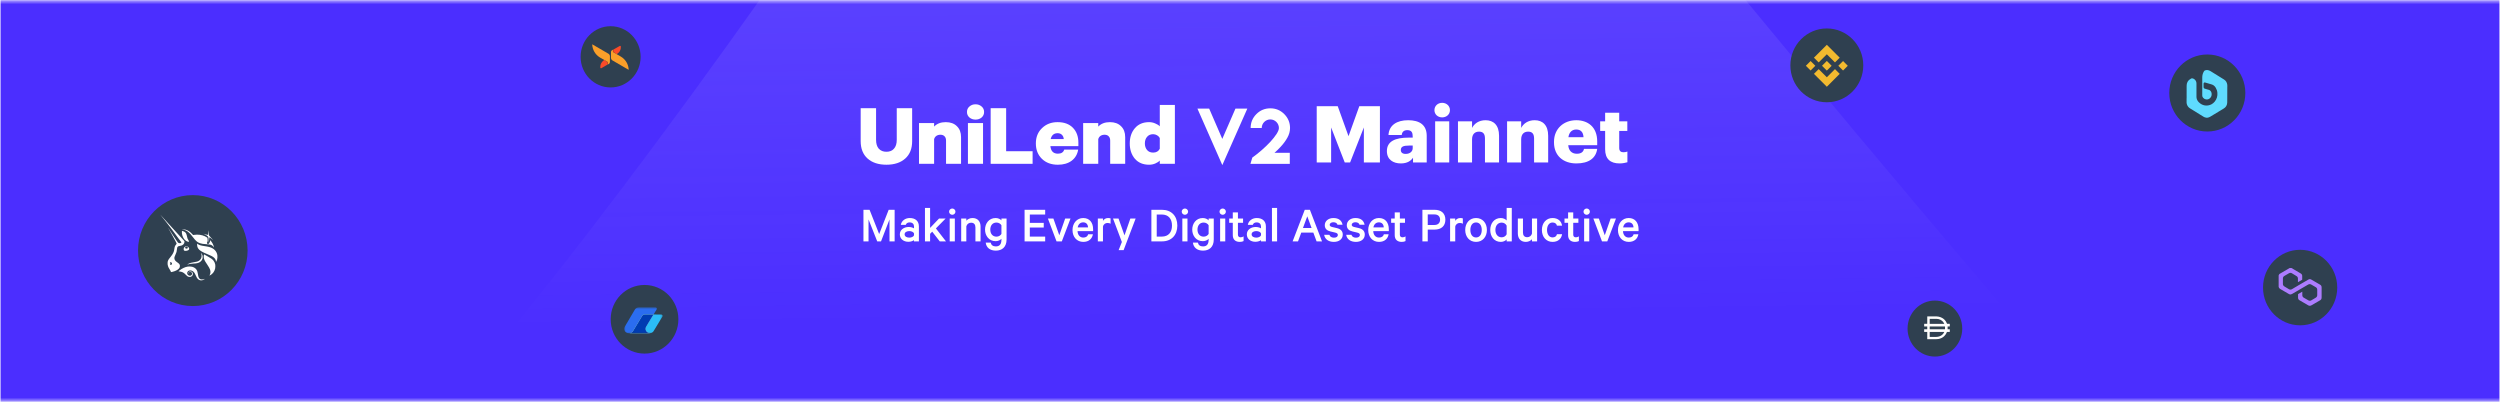 <svg width="877" height="141" viewBox="0 0 877 141" fill="none" xmlns="http://www.w3.org/2000/svg">
<g clip-path="url(#clip0_4234_5465)">
<mask id="mask0_4234_5465" style="mask-type:luminance" maskUnits="userSpaceOnUse" x="0" y="0" width="877" height="141">
<path d="M877 0.386H0V140.615H877V0.386Z" fill="white"/>
</mask>
<g mask="url(#mask0_4234_5465)">
<mask id="mask1_4234_5465" style="mask-type:luminance" maskUnits="userSpaceOnUse" x="0" y="-31" width="877" height="203">
<path d="M877 -30.49H0V171.49H877V-30.49Z" fill="white"/>
</mask>
<g mask="url(#mask1_4234_5465)">
<path d="M877 -30.49H0V171.49H877V-30.49Z" fill="white"/>
<path d="M1263.2 -166.02H0V328.073H1263.2V-166.02Z" fill="#4B2EFF"/>
<g filter="url(#filter0_f_4234_5465)">
<path d="M438.555 -262.973H443.874C443.874 -262.973 466.504 -201.07 487.613 -163.069C522.504 -100.258 744.724 156.923 744.724 156.923L680.89 151.449C680.89 151.449 31.018 289.989 157.8 141.664C284.583 -6.66 438.555 -262.973 438.555 -262.973Z" fill="url(#paint0_linear_4234_5465)"/>
</g>
<path d="M67.637 107.364C78.251 107.364 86.856 98.651 86.856 87.904C86.856 77.157 78.251 68.444 67.637 68.444C57.023 68.444 48.418 77.157 48.418 87.904C48.418 98.651 57.023 107.364 67.637 107.364Z" fill="#2F4050"/>
<mask id="mask2_4234_5465" style="mask-type:alpha" maskUnits="userSpaceOnUse" x="55" y="75" width="25" height="27">
<path d="M79.778 75.004H55.405V101.242H79.778V75.004Z" fill="#C4C4C4"/>
</mask>
<g mask="url(#mask2_4234_5465)">
<path fill-rule="evenodd" clip-rule="evenodd" d="M56.602 75.779C59.24 78.975 62.136 82.992 62.605 83.641C62.63 83.676 62.649 83.701 62.659 83.715C62.909 84.06 63.115 84.316 63.271 84.511C63.62 84.943 63.722 85.071 63.515 85.189C63.348 85.283 63.175 85.315 63.003 85.315C62.808 85.315 62.589 85.222 62.429 85.07C62.316 84.963 61.543 83.842 60.49 82.212C59.686 80.965 59.011 79.93 58.993 79.913C58.95 79.873 58.951 79.874 60.409 82.477C61.324 84.112 61.95 85.32 61.95 85.396C61.95 85.554 61.907 85.636 61.712 85.853C61.389 86.213 61.244 86.618 61.139 87.457C61.022 88.397 60.693 89.061 59.78 90.198C59.246 90.863 59.158 90.985 59.024 91.253C58.853 91.59 58.807 91.78 58.788 92.206C58.768 92.657 58.807 92.948 58.945 93.379C59.066 93.756 59.192 94.005 59.514 94.504C59.792 94.934 59.953 95.254 59.953 95.378C59.953 95.478 59.971 95.478 60.402 95.381C61.434 95.148 62.272 94.739 62.742 94.238C63.034 93.928 63.102 93.757 63.104 93.332C63.106 93.053 63.096 92.996 63.021 92.836C62.898 92.575 62.675 92.359 62.183 92.023C61.539 91.584 61.264 91.229 61.188 90.743C61.125 90.343 61.198 90.062 61.554 89.316C61.923 88.544 62.015 88.215 62.076 87.437C62.117 86.934 62.172 86.735 62.317 86.576C62.468 86.41 62.603 86.354 62.976 86.303C63.585 86.22 63.973 86.063 64.291 85.77C64.568 85.516 64.683 85.27 64.702 84.902L64.715 84.622L64.561 84.442C64.001 83.791 56.227 75.267 56.193 75.267C56.185 75.267 56.37 75.497 56.602 75.779ZM60.266 92.716C60.393 92.492 60.326 92.205 60.114 92.064C59.914 91.931 59.603 91.994 59.603 92.167C59.603 92.22 59.633 92.259 59.699 92.292C59.809 92.349 59.818 92.413 59.73 92.544C59.642 92.677 59.65 92.794 59.751 92.873C59.914 93.001 60.145 92.93 60.266 92.716ZM64.073 80.522C63.824 80.483 63.813 80.479 63.931 80.46C64.156 80.426 64.687 80.473 65.053 80.559C65.908 80.763 66.686 81.282 67.516 82.206L67.737 82.451L68.053 82.4C69.382 82.187 70.735 82.357 71.866 82.878C72.177 83.022 72.668 83.307 72.73 83.381C72.749 83.404 72.785 83.555 72.809 83.715C72.893 84.272 72.851 84.698 72.68 85.016C72.588 85.189 72.583 85.245 72.645 85.393C72.695 85.511 72.833 85.598 72.971 85.598C73.252 85.598 73.555 85.144 73.695 84.513L73.751 84.262L73.861 84.387C74.466 85.071 74.942 86.005 75.023 86.669L75.044 86.842L74.942 86.685C74.768 86.414 74.591 86.23 74.367 86.081C73.961 85.813 73.531 85.721 72.394 85.662C71.367 85.607 70.786 85.52 70.21 85.333C69.229 85.013 68.735 84.588 67.57 83.062C67.053 82.385 66.733 82.01 66.415 81.708C65.692 81.022 64.982 80.662 64.073 80.522ZM72.961 82.034C72.987 81.58 73.048 81.281 73.173 81.007C73.221 80.899 73.267 80.811 73.275 80.811C73.281 80.811 73.261 80.891 73.227 80.988C73.137 81.254 73.122 81.616 73.184 82.039C73.263 82.575 73.308 82.653 73.875 83.231C74.142 83.503 74.451 83.846 74.564 83.992L74.768 84.259L74.564 84.069C74.314 83.835 73.74 83.379 73.613 83.314C73.528 83.27 73.515 83.271 73.463 83.324C73.415 83.371 73.405 83.443 73.398 83.784C73.388 84.316 73.315 84.657 73.14 84.998C73.045 85.183 73.03 85.143 73.116 84.935C73.18 84.78 73.187 84.711 73.186 84.197C73.185 83.163 73.062 82.915 72.341 82.489C72.158 82.381 71.858 82.226 71.672 82.143C71.487 82.061 71.34 81.989 71.345 81.984C71.366 81.963 72.069 82.169 72.352 82.277C72.773 82.438 72.842 82.46 72.894 82.44C72.928 82.427 72.945 82.327 72.961 82.034ZM63.806 81.241C63.738 82.039 64.051 83.107 64.558 83.803C64.95 84.343 65.56 84.762 66.009 84.803C66.303 84.829 66.391 84.738 66.259 84.543C66.073 84.273 65.846 83.859 65.786 83.681C65.749 83.571 65.668 83.245 65.606 82.957C65.394 81.973 65.187 81.59 64.707 81.299C64.532 81.193 64.159 81.054 63.942 81.014L63.827 80.994L63.806 81.241ZM72.347 88.986C69.978 88.034 69.145 87.207 69.145 85.814C69.145 85.609 69.152 85.441 69.161 85.441C69.169 85.441 69.261 85.508 69.364 85.592C69.844 85.976 70.382 86.14 71.871 86.357C72.746 86.485 73.239 86.588 73.694 86.738C75.139 87.217 76.033 88.188 76.246 89.51C76.308 89.894 76.271 90.615 76.171 90.995C76.092 91.295 75.85 91.836 75.785 91.856C75.768 91.862 75.75 91.794 75.746 91.701C75.721 91.205 75.47 90.721 75.048 90.359C74.568 89.947 73.923 89.62 72.347 88.986ZM70.57 88.881C70.603 88.98 70.654 89.205 70.684 89.381C70.874 90.508 70.281 91.419 69.129 91.771C69.007 91.808 68.527 91.903 68.061 91.979C67.119 92.136 66.698 92.247 66.276 92.45C65.976 92.594 65.614 92.81 65.635 92.832C65.643 92.838 65.711 92.822 65.788 92.795C66.32 92.608 66.913 92.512 67.814 92.465C68.171 92.447 68.578 92.417 68.717 92.4C69.52 92.298 70.076 92.055 70.508 91.616C70.748 91.372 70.892 91.143 71.008 90.823C71.081 90.618 71.091 90.543 71.092 90.182C71.092 89.813 71.084 89.747 71.004 89.52C70.9 89.223 70.777 89.001 70.621 88.827L70.51 88.701L70.57 88.881ZM71.769 91.306C71.455 90.63 71.383 89.978 71.555 89.371C71.573 89.306 71.603 89.252 71.621 89.252C71.639 89.252 71.713 89.292 71.786 89.341C71.931 89.439 72.222 89.603 72.996 90.025C73.963 90.55 74.514 90.958 74.889 91.424C75.216 91.831 75.42 92.295 75.518 92.861C75.573 93.182 75.541 93.954 75.459 94.277C75.198 95.295 74.595 96.095 73.733 96.561C73.607 96.63 73.494 96.686 73.481 96.686C73.469 96.686 73.515 96.569 73.584 96.426C73.873 95.822 73.906 95.233 73.687 94.579C73.553 94.178 73.28 93.688 72.727 92.861C72.085 91.9 71.927 91.644 71.769 91.306ZM65.844 93.52C64.848 93.682 63.755 94.207 62.877 94.948L62.615 95.169L62.845 95.204C64.044 95.391 64.367 95.557 65.2 96.413C65.678 96.906 65.84 97.015 66.237 97.116C66.82 97.265 67.396 96.992 67.593 96.472C67.681 96.24 67.669 95.856 67.568 95.663C67.328 95.203 66.627 95.054 66.288 95.391C66.006 95.672 66.088 96.094 66.439 96.166C66.52 96.184 66.517 96.18 66.418 96.135C66.265 96.066 66.199 95.97 66.198 95.817C66.195 95.458 66.607 95.257 66.989 95.429C67.269 95.555 67.38 95.72 67.38 96.009C67.38 96.454 67.001 96.79 66.559 96.734C66.324 96.706 66.035 96.555 65.88 96.38C65.49 95.94 65.643 95.246 66.186 94.98C66.6 94.778 67.151 94.828 67.577 95.107C68.067 95.427 68.276 95.72 68.698 96.682C68.835 96.995 69.012 97.347 69.091 97.465C69.491 98.062 69.97 98.356 70.547 98.356C70.866 98.356 71.106 98.297 71.407 98.147C71.631 98.036 71.948 97.823 71.925 97.801C71.919 97.794 71.826 97.823 71.719 97.865C71.088 98.11 70.448 98.094 70.076 97.822C69.842 97.65 69.652 97.31 69.555 96.883C69.539 96.809 69.484 96.483 69.432 96.158C69.302 95.335 69.179 94.965 68.889 94.541C68.593 94.107 68.023 93.742 67.385 93.579C66.988 93.478 66.274 93.45 65.844 93.52ZM64.45 87.157C64.535 86.84 64.814 86.537 65.099 86.45C65.281 86.395 65.657 86.43 65.833 86.519C66.176 86.693 66.423 87.089 66.37 87.375C66.304 87.723 65.738 88.001 65.088 88.006C64.755 88.008 64.632 87.963 64.506 87.794C64.427 87.69 64.397 87.35 64.45 87.157ZM65.746 86.644C65.916 86.748 65.96 86.902 65.86 87.044C65.791 87.142 65.577 87.236 65.42 87.236C65.185 87.236 64.929 87.068 64.929 86.916C64.929 86.61 65.42 86.446 65.746 86.644ZM116.761 87.522C116.23 85.775 117.106 84.328 118.974 83.863C119.51 83.729 121.936 83.79 122.352 83.946C122.505 84.004 122.571 84.225 122.572 84.68C122.574 85.038 122.613 85.472 122.66 85.645C122.732 85.908 122.69 85.959 122.409 85.955C122.155 85.951 122.002 85.804 121.788 85.36C121.446 84.65 121.031 84.424 120.066 84.422C118.834 84.418 117.933 85.238 118.079 86.229C118.175 86.874 118.827 87.508 120.289 88.38C121.681 89.209 122.493 89.892 122.817 90.503C123.682 92.137 122.943 93.886 121.015 94.767C120.025 95.219 118.367 95.266 117.201 94.874L116.454 94.624V93.444C116.454 92.376 116.479 92.265 116.725 92.265C116.932 92.265 117.021 92.4 117.093 92.821C117.273 93.87 118.079 94.506 119.228 94.506C120.353 94.506 121.138 93.899 121.44 92.798C121.568 92.328 121.546 92.156 121.292 91.638C120.987 91.017 120.461 90.605 118.678 89.588C117.688 89.024 116.989 88.269 116.761 87.522ZM81.799 84.559C81.556 84.559 81.461 84.481 81.461 84.279C81.461 84.012 81.556 83.999 83.463 83.999C85.233 83.999 85.46 84.025 85.419 84.226C85.394 84.351 85.149 84.524 84.875 84.612L84.377 84.77L84.335 88.342C84.306 90.726 84.346 92.101 84.455 92.475C84.778 93.587 85.763 94.227 87.153 94.227C88.12 94.227 88.685 94.002 89.395 93.339C90.159 92.625 90.281 91.947 90.279 88.422C90.276 84.945 90.214 84.658 89.459 84.586C89.115 84.553 89.001 84.474 89.001 84.27C89.001 84.017 89.113 83.999 90.707 83.999C92.319 83.999 92.414 84.015 92.414 84.279C92.414 84.452 92.318 84.56 92.165 84.561C91.507 84.567 91.494 84.63 91.406 88.442C91.314 92.401 91.227 92.87 90.416 93.84C90.181 94.119 89.623 94.526 89.175 94.743C88.445 95.096 88.213 95.137 86.938 95.134C85.763 95.132 85.391 95.076 84.804 94.811C83.946 94.425 83.389 93.926 82.977 93.175C82.69 92.652 82.666 92.368 82.599 88.819C82.523 84.756 82.486 84.559 81.799 84.559ZM95.11 84.559C94.785 84.559 94.69 84.496 94.69 84.279C94.69 84.016 94.781 84 96.148 84.01L97.606 84.022L98.303 84.816C98.687 85.253 99.937 86.619 101.082 87.851C102.226 89.085 103.54 90.519 104.001 91.038C104.463 91.559 104.897 91.985 104.966 91.985C105.038 91.985 105.073 90.515 105.048 88.61L105.003 85.236L104.604 84.897C104.384 84.711 104.048 84.559 103.857 84.559C103.602 84.559 103.509 84.483 103.509 84.275C103.509 84.001 103.582 83.992 105.465 84.03C107.067 84.062 107.421 84.106 107.421 84.273C107.421 84.393 107.223 84.517 106.946 84.573C106.684 84.626 106.396 84.743 106.305 84.832C106.189 84.946 106.129 86.433 106.1 89.96L106.06 94.926H105.647C105.292 94.926 104.87 94.531 102.611 92.09C101.168 90.529 99.484 88.675 98.868 87.968C98.252 87.262 97.701 86.679 97.641 86.672C97.477 86.654 97.516 92.964 97.685 93.563C97.817 94.03 97.907 94.11 98.467 94.258C98.918 94.377 99.1 94.497 99.1 94.676C99.1 94.905 98.928 94.926 97.109 94.926C95.256 94.926 95.117 94.908 95.117 94.664C95.117 94.485 95.251 94.375 95.537 94.319C96.405 94.147 96.463 93.876 96.512 89.725C96.54 87.4 96.499 85.774 96.406 85.433C96.242 84.835 95.835 84.559 95.11 84.559ZM110.026 84.559C109.721 84.559 109.626 84.493 109.626 84.279C109.626 84.011 109.721 83.999 111.76 83.999C113.799 83.999 113.893 84.011 113.893 84.279C113.893 84.485 113.799 84.559 113.538 84.559C113.343 84.559 113.052 84.688 112.892 84.846C112.61 85.123 112.603 85.261 112.643 89.55C112.682 93.737 112.699 93.979 112.96 94.168C113.112 94.277 113.385 94.367 113.565 94.367C113.799 94.367 113.893 94.447 113.893 94.646C113.893 94.914 113.799 94.926 111.76 94.926C109.769 94.926 109.626 94.909 109.626 94.664C109.626 94.467 109.765 94.38 110.189 94.313C111.031 94.181 111.074 93.909 111.022 89.066C110.98 85.188 110.962 84.945 110.701 84.758C110.549 84.648 110.245 84.559 110.026 84.559ZM124.909 84.559C124.715 84.559 124.566 84.453 124.52 84.279C124.449 84.008 124.516 83.999 126.567 83.999C128.592 83.999 128.687 84.011 128.687 84.279C128.687 84.495 128.592 84.559 128.277 84.559C127.382 84.559 127.403 84.719 128.757 88.384C129.447 90.249 130.117 92.02 130.246 92.32L130.48 92.866L131.566 90.009C132.845 86.645 133.011 86.023 132.794 85.409C132.643 84.982 132.054 84.559 131.61 84.559C131.484 84.559 131.39 84.439 131.39 84.279C131.39 84.011 131.484 83.999 133.594 83.999C135.704 83.999 135.799 84.011 135.799 84.279C135.799 84.479 135.704 84.559 135.471 84.559C134.873 84.559 134.609 84.874 134.695 85.484C134.783 86.112 137.23 92.864 137.333 92.762C137.499 92.598 140.209 85.33 140.209 85.047C140.209 84.707 139.968 84.559 139.415 84.559C139.166 84.559 139.071 84.482 139.071 84.279C139.071 84.015 139.166 83.999 140.778 83.999C142.226 83.999 142.484 84.032 142.484 84.216C142.484 84.336 142.307 84.495 142.091 84.57C141.603 84.737 141.481 84.928 140.869 86.475C140.6 87.156 139.76 89.282 139 91.203C138.242 93.123 137.588 94.778 137.549 94.88C137.508 94.983 137.273 95.067 137.026 95.067H136.575L135.553 92.44C134.992 90.996 134.327 89.283 134.078 88.636C133.65 87.527 133.615 87.48 133.453 87.796C133.36 87.981 132.685 89.695 131.953 91.606L130.624 95.081L130.127 95.038L129.631 94.996L127.739 90.104C126.68 87.371 125.709 85.067 125.534 84.886C125.364 84.706 125.082 84.559 124.909 84.559ZM153.352 84.619C153.328 84.565 153.328 84.374 153.328 84.374C153.328 84.374 153.322 84.306 153.352 84.269C153.381 84.232 153.391 84.231 153.496 84.222L153.497 84.221C153.881 84.185 154.651 84.124 155.294 84.096C155.354 84.094 155.419 84.091 155.49 84.088H155.492C156.199 84.056 157.467 84.014 158.337 84.057C160.008 84.139 161.195 84.937 161.601 86.255C162.005 87.573 161.791 88.812 161.239 89.599C160.687 90.387 159.759 91.066 158.218 91.021C156.944 90.985 156.604 90.749 156.331 90.561C156.274 90.522 156.219 90.484 156.16 90.451V92.132C156.173 93.278 156.183 93.829 156.273 94.034C156.394 94.308 156.667 94.477 157.201 94.606C157.201 94.606 157.442 94.663 157.504 94.722C157.566 94.781 157.566 94.914 157.566 94.914C157.566 94.914 157.579 95.038 157.529 95.1C157.479 95.164 157.383 95.152 157.383 95.152L155.022 95.132L153.598 95.128C153.598 95.128 153.448 95.157 153.392 95.098C153.336 95.038 153.342 94.914 153.342 94.914C153.342 94.914 153.354 94.781 153.419 94.721C153.484 94.661 153.727 94.594 153.727 94.594C154.277 94.442 154.515 94.281 154.639 93.978C154.739 93.733 154.74 93.278 154.739 89.574C154.738 86.062 154.733 85.407 154.651 85.218C154.531 84.939 154.229 84.865 153.799 84.76C153.713 84.739 153.624 84.717 153.528 84.692C153.528 84.692 153.376 84.672 153.352 84.619ZM160.226 87.485C160.226 88.061 160.215 88.963 159.595 89.54C158.975 90.116 157.753 90.273 156.924 90.113C156.663 90.062 156.513 89.985 156.399 89.925L156.387 89.918L156.175 89.808L156.162 87.784C156.154 86.516 156.168 85.69 156.199 85.572C156.226 84.903 157.224 84.82 157.711 84.845C159.797 84.845 160.165 86.582 160.226 87.485ZM146.802 84.077C146.802 84.077 146.7 84.116 146.545 84.174L145.988 84.458L145.587 85.448C145.367 85.992 144.963 86.992 144.691 87.668C144.194 88.902 143.866 89.711 143.521 90.557C143.42 90.805 143.114 91.563 142.84 92.24C142.568 92.916 142.294 93.56 142.234 93.671C142.224 93.69 142.214 93.71 142.202 93.73C142.05 94.014 141.785 94.506 141.316 94.581C141.316 94.581 141.058 94.606 140.963 94.699C140.868 94.792 140.877 94.868 140.877 94.868V94.986C140.877 94.986 140.885 95.043 140.94 95.071C140.994 95.099 141.066 95.1 141.066 95.1L142.78 95.081H144.551C144.551 95.081 144.676 95.096 144.724 95.057C144.772 95.017 144.786 94.958 144.786 94.958V94.835C144.786 94.835 144.761 94.701 144.691 94.649C144.621 94.596 144.358 94.56 144.358 94.56C143.649 94.468 143.527 93.938 143.614 93.461C143.658 93.227 143.943 92.362 144.263 91.49L144.374 91.189L146.23 91.174C147.25 91.166 148.131 91.172 148.187 91.186C148.268 91.206 148.381 91.433 148.712 92.239C149.213 93.46 149.253 93.608 149.142 93.837C149.136 93.851 149.128 93.866 149.121 93.883C149.016 94.104 148.814 94.533 148.304 94.577C148.304 94.577 148.034 94.586 147.966 94.666C147.899 94.746 147.914 94.838 147.914 94.838V94.96C147.914 94.96 147.932 95.032 147.966 95.06C148.001 95.089 148.06 95.081 148.06 95.081L149.744 95.069H152.111C152.111 95.069 152.204 95.079 152.229 95.043C152.255 95.008 152.26 94.967 152.26 94.967V94.805C152.26 94.805 152.249 94.718 152.204 94.671C152.159 94.623 151.851 94.573 151.851 94.573C151.459 94.51 151.264 94.19 151.119 93.952C151.082 93.891 151.048 93.836 151.015 93.791C150.947 93.701 150.707 93.203 150.518 92.724C150.33 92.245 149.904 91.165 149.573 90.322C149.242 89.48 148.779 88.304 148.545 87.71C148.311 87.116 147.868 85.986 147.558 85.198C147.508 85.069 147.462 84.953 147.421 84.849C147.214 84.32 147.13 84.106 147.107 84.077C147.033 83.984 146.802 84.077 146.802 84.077ZM146.692 87.295C146.617 87.116 146.485 86.794 146.399 86.579C146.243 86.19 146.183 86.1 146.135 86.181C146.121 86.204 146.023 86.471 145.917 86.772C145.23 88.725 144.919 89.605 144.857 89.771C144.817 89.874 144.786 89.982 144.786 90.009C144.786 90.04 145.344 90.058 146.301 90.058C147.134 90.058 147.816 90.048 147.816 90.035C147.816 90.023 147.742 89.837 147.651 89.621C147.56 89.405 147.337 88.868 147.157 88.425C146.976 87.983 146.767 87.475 146.692 87.295Z" fill="white"/>
</g>
<path d="M806.886 114.122C814.075 114.122 819.904 108.191 819.904 100.875C819.904 93.559 814.075 87.629 806.886 87.629C799.696 87.629 793.868 93.559 793.868 100.875C793.868 108.191 799.696 114.122 806.886 114.122Z" fill="#2F4050"/>
<path d="M803.852 94.023C804.941 94.663 806.032 95.301 807.119 95.943C807.451 96.14 807.615 96.44 807.613 96.831C807.61 97.226 807.613 97.623 807.613 98.019C807.613 98.073 807.619 98.122 807.557 98.157C807.083 98.43 806.61 98.706 806.113 98.995C806.113 98.863 806.113 98.752 806.113 98.642C806.113 98.329 806.113 98.017 806.113 97.705C806.113 97.332 805.951 97.049 805.635 96.856C805.096 96.527 804.557 96.197 804.014 95.874C803.669 95.669 803.315 95.656 802.961 95.863C802.429 96.175 801.895 96.484 801.363 96.795C801.023 96.993 800.845 97.289 800.843 97.684C800.839 98.318 800.839 98.951 800.843 99.585C800.845 99.985 801.021 100.282 801.368 100.487C801.882 100.79 802.391 101.104 802.9 101.415C803.285 101.651 803.665 101.664 804.056 101.42C805.93 100.247 807.889 99.216 809.78 98.07C810.106 97.872 810.456 97.869 810.794 98.066C811.826 98.667 812.858 99.268 813.89 99.868C814.253 100.079 814.424 100.392 814.423 100.811C814.42 102.009 814.42 103.208 814.423 104.406C814.423 104.824 814.251 105.135 813.887 105.346C812.87 105.934 811.859 106.532 810.839 107.114C810.478 107.321 810.095 107.324 809.729 107.113C808.716 106.528 807.708 105.936 806.696 105.348C806.336 105.14 806.149 104.837 806.157 104.413C806.164 104.042 806.159 103.67 806.158 103.299C806.158 103.234 806.154 103.177 806.226 103.135C806.693 102.869 807.156 102.597 807.621 102.327C807.668 102.36 807.647 102.403 807.647 102.438C807.65 102.799 807.649 103.16 807.649 103.522C807.65 103.915 807.81 104.219 808.153 104.418C808.69 104.732 809.225 105.049 809.765 105.357C810.119 105.558 810.477 105.561 810.832 105.347C811.335 105.043 811.838 104.741 812.345 104.443C812.709 104.228 812.891 103.918 812.886 103.491C812.88 102.877 812.884 102.262 812.885 101.648C812.885 101.248 812.716 100.946 812.369 100.745C811.848 100.443 811.328 100.139 810.809 99.834C810.436 99.616 810.069 99.608 809.69 99.831C807.841 100.914 805.988 101.989 804.14 103.071C803.858 103.236 803.573 103.35 803.242 103.269C803.154 103.247 803.072 103.215 802.995 103.17C801.954 102.564 800.914 101.958 799.872 101.354C799.595 101.194 799.432 100.953 799.349 100.65C799.349 99.303 799.349 97.956 799.349 96.609C799.438 96.345 799.568 96.115 799.83 95.987C799.892 95.956 799.95 95.918 800.01 95.883C801.075 95.265 802.126 94.624 803.2 94.023C803.417 94.023 803.635 94.023 803.852 94.023Z" fill="#AD7CFF"/>
<path d="M214.203 30.675C220.018 30.675 224.731 25.866 224.731 19.934C224.731 14.002 220.018 9.193 214.203 9.193C208.388 9.193 203.675 14.002 203.675 19.934C203.675 25.866 208.388 30.675 214.203 30.675Z" fill="#2F4050"/>
<path d="M210.754 22.509C210.992 21.874 211.449 21.347 212.041 21.026L213.053 21.618C213.458 21.854 213.375 22.502 213.013 22.715L210.946 23.925C210.911 23.945 210.872 23.955 210.832 23.955C210.792 23.955 210.753 23.945 210.718 23.927C210.682 23.908 210.652 23.88 210.63 23.847C210.608 23.814 210.594 23.775 210.589 23.735C210.556 23.319 210.612 22.901 210.754 22.509Z" fill="#FA4B29"/>
<path d="M213.963 19.767C213.962 19.589 213.918 19.415 213.835 19.258C213.751 19.102 213.631 18.969 213.484 18.871L207.747 15.535C207.776 16.475 208.041 17.392 208.516 18.201C208.991 19.011 209.66 19.687 210.463 20.166L213.024 21.661C213.431 21.898 213.349 22.559 212.983 22.765L213.625 22.39C213.725 22.332 213.808 22.248 213.865 22.147C213.923 22.046 213.953 21.931 213.952 21.815V21.054C213.952 21.04 213.963 19.767 213.963 19.767Z" fill="#FA9F29"/>
<path opacity="0.2" d="M213.055 21.636L212.043 21.026C212.353 21.299 212.651 21.588 212.933 21.892C213.17 22.174 213.013 22.765 213.013 22.765C213.376 22.555 213.457 21.878 213.055 21.636Z" fill="black"/>
<path d="M217.623 17.53C217.377 18.166 216.905 18.692 216.293 19.013L215.247 18.421C214.828 18.186 214.914 17.537 215.289 17.324L217.424 16.114C217.46 16.095 217.501 16.085 217.542 16.084C217.583 16.084 217.623 16.094 217.66 16.113C217.696 16.132 217.728 16.159 217.751 16.192C217.774 16.226 217.788 16.264 217.793 16.304C217.827 16.72 217.769 17.139 217.623 17.53Z" fill="#FA4B29"/>
<path d="M214.328 20.272C214.329 20.45 214.373 20.624 214.456 20.78C214.54 20.937 214.66 21.07 214.807 21.168L220.545 24.504C220.514 23.564 220.25 22.647 219.775 21.837C219.301 21.028 218.631 20.352 217.828 19.872L215.267 18.378C214.86 18.141 214.942 17.48 215.308 17.274L214.666 17.649C214.566 17.707 214.483 17.791 214.426 17.892C214.368 17.993 214.338 18.108 214.339 18.224V18.985C214.339 18.999 214.328 20.272 214.328 20.272Z" fill="#FA9F29"/>
<path opacity="0.2" d="M215.256 18.403L216.339 19.013C216.007 18.74 215.689 18.451 215.386 18.147C215.133 17.865 215.3 17.274 215.3 17.274C214.911 17.484 214.824 18.16 215.256 18.403Z" fill="black"/>
<path d="M226.102 124.044C232.661 124.044 237.978 118.653 237.978 112.003C237.978 105.353 232.661 99.961 226.102 99.961C219.543 99.961 214.226 105.353 214.226 112.003C214.226 118.653 219.543 124.044 226.102 124.044Z" fill="#2F4050"/>
<mask id="mask3_4234_5465" style="mask-type:luminance" maskUnits="userSpaceOnUse" x="218" y="107" width="15" height="11">
<path d="M232.722 107.653H218.805V117.157H232.722V107.653Z" fill="white"/>
</mask>
<g mask="url(#mask3_4234_5465)">
<path fill-rule="evenodd" clip-rule="evenodd" d="M229.199 110.321L229.927 110.325C230.01 110.319 230.093 110.32 230.177 110.326L231.955 110.335C232.225 110.35 232.44 110.563 232.44 110.825C232.44 110.948 232.392 111.06 232.313 111.146L231.448 112.573C231.441 112.585 231.434 112.597 231.427 112.609L229.286 116.147C228.996 116.627 228.474 116.899 227.933 116.91L227.934 116.911H227.908C227.895 116.911 227.88 116.911 227.867 116.91L221.531 116.88H220.825V116.867C221.361 116.797 221.812 116.471 222.041 116.024H222.046L225.15 110.872C225.324 110.545 225.681 110.321 226.092 110.321H226.063H229.199Z" fill="#2BBDF7"/>
<path fill-rule="evenodd" clip-rule="evenodd" d="M224.27 107.815H229.93C230.204 107.83 230.42 108.043 230.42 108.304C230.42 108.409 230.385 108.506 230.326 108.586L228.799 111.086L227.175 113.743H227.189L226.67 114.591C226.232 115.306 226.478 116.216 227.216 116.649L227.262 116.675C227.47 116.788 227.693 116.853 227.918 116.872V116.909L225.242 116.908L225.241 116.911H220.601C220.338 116.906 220.07 116.843 219.823 116.714C219.027 116.298 218.739 115.352 219.18 114.601L222.702 108.612C223.024 108.062 223.648 107.77 224.27 107.815Z" fill="#2B6DEF"/>
<path fill-rule="evenodd" clip-rule="evenodd" d="M226.134 110.322L229.242 110.325L228.792 111.065L227.173 113.732H227.187L226.669 114.583C226.233 115.3 226.478 116.214 227.214 116.648L227.26 116.674C227.467 116.787 227.69 116.853 227.913 116.872V116.908H225.245L225.244 116.91L220.825 116.911C221.315 116.862 221.775 116.606 222.052 116.183L222.083 116.134L225.351 110.712C225.537 110.485 225.823 110.335 226.145 110.321L226.134 110.322Z" fill="white"/>
<path fill-rule="evenodd" clip-rule="evenodd" d="M226.134 110.322L229.242 110.325L228.792 111.065L227.173 113.732H227.187L226.669 114.583C226.233 115.3 226.478 116.214 227.214 116.648L227.26 116.674C227.467 116.787 227.69 116.853 227.913 116.872V116.908H225.245L225.244 116.91L220.825 116.911C221.315 116.862 221.775 116.606 222.052 116.183L222.083 116.134L225.351 110.712C225.537 110.485 225.823 110.335 226.145 110.321L226.134 110.322Z" fill="#0CC19B" fill-opacity="0.5"/>
<path fill-rule="evenodd" clip-rule="evenodd" d="M226.134 110.322L229.242 110.325L228.792 111.065L227.173 113.732H227.187L226.669 114.583C226.233 115.3 226.478 116.214 227.214 116.648L227.26 116.674C227.467 116.787 227.69 116.853 227.913 116.872V116.908H225.245L225.244 116.91L220.825 116.911C221.315 116.862 221.775 116.606 222.052 116.183L222.083 116.134L225.351 110.712C225.537 110.485 225.823 110.335 226.145 110.321L226.134 110.322Z" fill="#003CB2"/>
</g>
</g>
<path d="M678.762 125.084C684.059 125.084 688.354 120.687 688.354 115.264C688.354 109.84 684.059 105.443 678.762 105.443C673.464 105.443 669.169 109.84 669.169 115.264C669.169 120.687 673.464 125.084 678.762 125.084Z" fill="#2F4050"/>
<path d="M640.85 35.877C647.913 35.877 653.639 30.079 653.639 22.927C653.639 15.775 647.913 9.978 640.85 9.978C633.786 9.978 628.06 15.775 628.06 22.927C628.06 30.079 633.786 35.877 640.85 35.877Z" fill="#2F4050"/>
<path d="M637.994 21.898L640.851 19.038L643.709 21.9L645.37 20.235L640.851 15.71L636.331 20.234L637.994 21.898Z" fill="#F3BA2F"/>
<path d="M633.494 23.073L635.156 21.409L636.818 23.073L635.156 24.737L633.494 23.073Z" fill="#F3BA2F"/>
<path d="M637.994 24.248L640.851 27.108L643.709 24.247L645.372 25.909L645.37 25.91L640.851 30.436L636.331 25.912L636.329 25.91L637.994 24.248Z" fill="#F3BA2F"/>
<path d="M644.881 23.074L646.543 21.41L648.205 23.074L646.543 24.738L644.881 23.074Z" fill="#F3BA2F"/>
<path d="M642.537 23.072L640.851 21.383L639.604 22.631L639.46 22.774L639.165 23.07L639.163 23.072L639.165 23.076L640.851 24.762L642.537 23.073L642.538 23.072H642.537Z" fill="#F3BA2F"/>
<path d="M774.324 46.134C781.693 46.134 787.667 40.085 787.667 32.623C787.667 25.162 781.693 19.113 774.324 19.113C766.954 19.113 760.98 25.162 760.98 32.623C760.98 40.085 766.954 46.134 774.324 46.134Z" fill="#2F4050"/>
<path d="M774.464 24.586C774.543 24.624 774.629 24.624 774.714 24.639C775.084 24.714 775.39 24.918 775.711 25.115C777.198 26.044 778.694 26.966 780.182 27.888C780.837 28.296 781.214 28.908 781.321 29.701C781.364 29.996 781.342 30.298 781.335 30.601C781.321 30.963 781.328 31.326 781.328 31.689C781.328 32.656 781.335 33.631 781.321 34.598C781.314 35.074 781.335 35.557 781.307 36.033C781.257 36.917 780.858 37.597 780.132 38.043C778.616 38.973 777.092 39.887 775.568 40.809C775.269 40.99 774.97 41.164 774.629 41.24C774.528 41.262 774.422 41.255 774.322 41.292C774.223 41.292 774.116 41.292 774.016 41.292C774.002 41.27 773.973 41.277 773.952 41.27C773.646 41.247 773.354 41.156 773.083 40.998C772.578 40.696 772.079 40.378 771.574 40.068C770.456 39.373 769.345 38.686 768.228 37.99C767.715 37.673 767.359 37.22 767.167 36.615C767.11 36.449 767.096 36.268 767.053 36.101C767.053 35.557 767.053 35.013 767.053 34.469C767.074 34.454 767.074 34.431 767.074 34.409C767.074 34.069 767.074 33.736 767.067 33.396C767.067 32.293 767.074 31.19 767.074 30.087C767.074 29.611 767.153 29.15 767.38 28.734C767.53 28.462 767.722 28.22 767.957 28.024C768.178 27.835 768.427 27.714 768.669 27.555C768.776 27.488 768.883 27.457 769.004 27.472C769.908 27.593 770.577 28.44 770.52 29.407L770.513 29.414C770.513 29.422 770.513 29.429 770.52 29.429C770.52 30.933 770.52 32.437 770.52 33.94L770.513 33.948C770.513 33.956 770.52 33.963 770.52 33.963C770.528 34.107 770.534 34.243 770.556 34.386C770.656 34.961 770.933 35.429 771.31 35.829C771.624 36.162 771.987 36.434 772.393 36.638C773.097 36.993 773.831 37.099 774.593 36.986C775.518 36.849 776.295 36.396 776.914 35.656C777.661 34.749 777.967 33.691 777.854 32.497C777.796 31.885 777.59 31.318 777.284 30.79C776.942 30.2 776.465 29.792 775.831 29.611C775.062 29.384 774.301 29.157 773.532 28.938C773.247 28.855 773.012 29.052 773.012 29.369C773.012 29.762 773.012 30.155 773.012 30.548C773.012 30.79 773.176 31.031 773.396 31.092C773.796 31.213 774.201 31.326 774.6 31.447C774.806 31.507 775.02 31.538 775.198 31.666C775.618 31.953 775.803 32.391 775.846 32.898C775.895 33.525 775.696 34.054 775.241 34.462C774.835 34.824 774.351 34.961 773.831 34.862C773.446 34.794 773.119 34.605 772.856 34.295C772.67 34.084 772.549 33.827 772.549 33.54C772.542 31.447 772.549 29.354 772.549 27.261C772.549 27.117 772.557 26.981 772.564 26.838C772.613 26.165 772.82 25.561 773.162 24.994C773.262 24.828 773.39 24.737 773.561 24.684C773.703 24.646 773.845 24.624 773.988 24.578C774.137 24.586 774.301 24.586 774.464 24.586Z" fill="#5FDBFE"/>
<path d="M309.062 84.676L312.036 76.97V84.676H313.838V73.596H311.748L308.413 82.113L305.042 73.596H302.897V84.676H304.681V76.97L307.728 84.676H309.062ZM322.35 84.676V79.425C322.35 77.602 321.16 76.483 319.141 76.483C317.501 76.483 316.239 77.511 316.005 78.883H317.735C317.934 78.323 318.384 78.017 319.105 78.017C320.132 78.017 320.637 78.648 320.637 79.461V80.11C320.313 79.876 319.502 79.623 318.78 79.623C317.014 79.623 315.662 80.688 315.662 82.203C315.662 83.846 317.014 84.82 318.655 84.82C319.556 84.82 320.367 84.495 320.637 84.224V84.676H322.35ZM320.637 82.546C320.439 83.052 319.718 83.359 318.997 83.359C318.186 83.359 317.338 83.016 317.338 82.203C317.338 81.41 318.186 81.067 318.997 81.067C319.718 81.067 320.439 81.374 320.637 81.879V82.546ZM329.667 84.676H331.849L328.315 80.128L331.722 76.663H329.415L326.278 79.948V72.946H324.476V84.676H326.278V82.023L327.018 81.265L329.667 84.676ZM334.957 76.663H333.154V84.676H334.957V76.663ZM335.173 74.245C335.173 73.632 334.651 73.144 334.055 73.144C333.461 73.144 332.938 73.632 332.938 74.245C332.938 74.859 333.461 75.346 334.055 75.346C334.651 75.346 335.173 74.859 335.173 74.245ZM337.186 84.676H338.988V79.406C339.187 78.612 339.889 78.125 340.664 78.125C341.692 78.125 342.179 78.774 342.179 79.767V84.676H343.981V79.461C343.981 77.692 342.972 76.483 341.151 76.483C340.214 76.483 339.421 76.916 338.988 77.421V76.663H337.186V84.676ZM351.302 84.135C351.302 85.632 350.671 86.444 349.337 86.444C348.345 86.444 347.715 85.993 347.534 85.109H345.786C345.984 86.86 347.3 87.924 349.337 87.924C351.464 87.924 353.104 86.715 353.104 84.008V76.663H351.302V77.313C350.941 76.88 350.166 76.483 349.265 76.483C346.904 76.483 345.551 78.432 345.551 80.543C345.551 82.654 346.904 84.603 349.265 84.603C350.166 84.603 350.941 84.207 351.302 83.773V84.135ZM351.302 82.059C350.995 82.601 350.328 83.016 349.571 83.016C348.183 83.016 347.39 81.969 347.39 80.543C347.39 79.118 348.183 78.071 349.571 78.071C350.328 78.071 350.995 78.486 351.302 79.027V82.059ZM359.421 73.596V84.676H366.649V82.997H361.259V79.821H366.145V78.179H361.259V75.255H366.649V73.596H359.421ZM372.488 84.676L375.534 76.663H373.66L371.604 82.528L369.531 76.663H367.603L370.631 84.676H372.488ZM381.732 82.185C381.533 82.961 380.884 83.34 380.019 83.34C378.866 83.34 378.055 82.492 378 81.085H383.462V80.435C383.462 78.089 382.237 76.483 379.983 76.483C377.802 76.483 376.234 78.287 376.234 80.688C376.234 83.16 377.784 84.856 380.019 84.856C381.948 84.856 383.12 83.773 383.39 82.185H381.732ZM380.001 77.999C381.101 77.999 381.66 78.793 381.677 79.767H378.055C378.271 78.612 379.01 77.999 380.001 77.999ZM389.589 76.627C389.463 76.555 389.103 76.483 388.706 76.483C387.931 76.483 387.228 76.898 386.922 77.493V76.663H385.119V84.676H386.922V79.497C387.102 78.63 387.787 78.215 388.526 78.215C388.904 78.215 389.337 78.306 389.589 78.486V76.627ZM394.165 87.743L398.383 76.663H396.527L394.472 82.565L392.381 76.663H390.452L393.553 84.892L392.417 87.743H394.165ZM405.779 82.997V75.255H407.564C409.889 75.255 411.133 76.753 411.133 79.136C411.133 81.499 409.889 82.997 407.564 82.997H405.779ZM403.904 84.676H407.636C410.898 84.676 413.007 82.51 413.007 79.136C413.007 75.761 410.898 73.596 407.636 73.596H403.904V84.676ZM416.566 76.663H414.763V84.676H416.566V76.663ZM416.782 74.245C416.782 73.632 416.259 73.144 415.664 73.144C415.07 73.144 414.546 73.632 414.546 74.245C414.546 74.859 415.07 75.346 415.664 75.346C416.259 75.346 416.782 74.859 416.782 74.245ZM423.985 84.135C423.985 85.632 423.354 86.444 422.02 86.444C421.029 86.444 420.399 85.993 420.218 85.109H418.47C418.668 86.86 419.984 87.924 422.02 87.924C424.148 87.924 425.788 86.715 425.788 84.008V76.663H423.985V77.313C423.625 76.88 422.85 76.483 421.948 76.483C419.587 76.483 418.235 78.432 418.235 80.543C418.235 82.654 419.587 84.603 421.948 84.603C422.85 84.603 423.625 84.207 423.985 83.773V84.135ZM423.985 82.059C423.679 82.601 423.012 83.016 422.255 83.016C420.867 83.016 420.074 81.969 420.074 80.543C420.074 79.118 420.867 78.071 422.255 78.071C423.012 78.071 423.679 78.486 423.985 79.027V82.059ZM429.821 76.663H428.018V84.676H429.821V76.663ZM430.037 74.245C430.037 73.632 429.514 73.144 428.919 73.144C428.325 73.144 427.802 73.632 427.802 74.245C427.802 74.859 428.325 75.346 428.919 75.346C429.514 75.346 430.037 74.859 430.037 74.245ZM432.464 82.51C432.464 84.099 433.473 84.856 434.897 84.856C435.456 84.856 435.943 84.748 436.249 84.567V82.925C435.997 83.106 435.582 83.25 435.222 83.25C434.627 83.25 434.267 82.961 434.267 82.312V78.161H436.069V76.663H434.267V74.516H432.464V76.663H431.202V78.161H432.464V82.51ZM444.076 84.676V79.425C444.076 77.602 442.886 76.483 440.868 76.483C439.227 76.483 437.965 77.511 437.731 78.883H439.461C439.66 78.323 440.11 78.017 440.832 78.017C441.859 78.017 442.364 78.648 442.364 79.461V80.11C442.039 79.876 441.228 79.623 440.507 79.623C438.74 79.623 437.388 80.688 437.388 82.203C437.388 83.846 438.74 84.82 440.38 84.82C441.282 84.82 442.093 84.495 442.364 84.224V84.676H444.076ZM442.364 82.546C442.165 83.052 441.444 83.359 440.723 83.359C439.912 83.359 439.065 83.016 439.065 82.203C439.065 81.41 439.912 81.067 440.723 81.067C441.444 81.067 442.165 81.374 442.364 81.879V82.546ZM448.005 72.946H446.202V84.676H448.005V72.946ZM457.709 73.596L453.454 84.676H455.347L456.483 81.608H460.719L461.855 84.676H463.765L459.511 73.596H457.709ZM458.592 75.887L460.106 79.984H457.078L458.592 75.887ZM464.514 82.366C464.749 83.918 466.046 84.856 467.921 84.856C469.724 84.856 471.039 83.882 471.039 82.294C471.039 81.121 470.354 80.345 468.984 80.02L467.29 79.623C466.713 79.478 466.461 79.244 466.461 78.883C466.461 78.251 467.11 77.963 467.74 77.963C468.57 77.963 469.039 78.323 469.201 78.847H470.967C470.697 77.385 469.633 76.483 467.759 76.483C466.01 76.483 464.73 77.547 464.73 78.991C464.73 80.308 465.578 80.922 466.713 81.193L468.372 81.59C469.039 81.752 469.309 81.987 469.309 82.42C469.309 83.052 468.768 83.376 467.939 83.376C467.146 83.376 466.551 83.033 466.353 82.366H464.514ZM472.242 82.366C472.477 83.918 473.774 84.856 475.649 84.856C477.452 84.856 478.767 83.882 478.767 82.294C478.767 81.121 478.082 80.345 476.712 80.02L475.018 79.623C474.441 79.478 474.189 79.244 474.189 78.883C474.189 78.251 474.838 77.963 475.468 77.963C476.298 77.963 476.767 78.323 476.928 78.847H478.695C478.425 77.385 477.361 76.483 475.487 76.483C473.738 76.483 472.458 77.547 472.458 78.991C472.458 80.308 473.305 80.922 474.441 81.193L476.099 81.59C476.767 81.752 477.037 81.987 477.037 82.42C477.037 83.052 476.496 83.376 475.667 83.376C474.874 83.376 474.279 83.033 474.081 82.366H472.242ZM485.468 82.185C485.269 82.961 484.62 83.34 483.755 83.34C482.602 83.34 481.79 82.492 481.736 81.085H487.198V80.435C487.198 78.089 485.972 76.483 483.719 76.483C481.538 76.483 479.97 78.287 479.97 80.688C479.97 83.16 481.52 84.856 483.755 84.856C485.684 84.856 486.856 83.773 487.126 82.185H485.468ZM483.737 77.999C484.836 77.999 485.396 78.793 485.413 79.767H481.79C482.006 78.612 482.746 77.999 483.737 77.999ZM489.269 82.51C489.269 84.099 490.279 84.856 491.703 84.856C492.262 84.856 492.748 84.748 493.055 84.567V82.925C492.803 83.106 492.388 83.25 492.027 83.25C491.432 83.25 491.072 82.961 491.072 82.312V78.161H492.875V76.663H491.072V74.516H489.269V76.663H488.008V78.161H489.269V82.51ZM503.251 80.543C505.54 80.543 507.037 79.334 507.037 77.079C507.037 74.787 505.54 73.596 503.251 73.596H498.979V84.676H500.854V80.543H503.251ZM505.18 77.079C505.18 78.143 504.513 78.919 503.215 78.919H500.854V75.219H503.215C504.513 75.219 505.18 75.977 505.18 77.079ZM513.164 76.627C513.038 76.555 512.677 76.483 512.281 76.483C511.506 76.483 510.803 76.898 510.496 77.493V76.663H508.693V84.676H510.496V79.497C510.677 78.63 511.362 78.215 512.1 78.215C512.479 78.215 512.912 78.306 513.164 78.486V76.627ZM521.604 80.669C521.604 78.215 520.053 76.483 517.8 76.483C515.547 76.483 513.997 78.215 513.997 80.669C513.997 83.124 515.547 84.856 517.8 84.856C520.053 84.856 521.604 83.124 521.604 80.669ZM519.801 80.669C519.801 82.185 519.098 83.304 517.8 83.304C516.502 83.304 515.799 82.185 515.799 80.669C515.799 79.154 516.502 78.035 517.8 78.035C519.098 78.035 519.801 79.154 519.801 80.669ZM528.531 84.676H530.333V72.946H528.531V77.349C528.171 76.898 527.377 76.483 526.494 76.483C524.151 76.483 522.78 78.378 522.78 80.669C522.78 82.98 524.151 84.856 526.494 84.856C527.377 84.856 528.171 84.441 528.531 83.99V84.676ZM528.531 82.185C528.224 82.817 527.539 83.25 526.801 83.25C525.413 83.25 524.583 82.149 524.583 80.669C524.583 79.19 525.413 78.089 526.801 78.089C527.539 78.089 528.224 78.522 528.531 79.154V82.185ZM539.215 76.663H537.412V81.933C537.215 82.727 536.529 83.214 535.754 83.214C534.727 83.214 534.258 82.565 534.258 81.572V76.663H532.456V81.879C532.456 83.647 533.447 84.856 535.267 84.856C536.205 84.856 536.98 84.423 537.412 83.918V84.676H539.215V76.663ZM540.895 80.669C540.895 83.16 542.463 84.856 544.626 84.856C546.536 84.856 547.744 83.773 547.979 82.167H546.176C546.032 82.889 545.437 83.286 544.644 83.286C543.436 83.286 542.697 82.185 542.697 80.669C542.697 79.154 543.436 78.053 544.644 78.053C545.437 78.053 546.032 78.45 546.176 79.172H547.979C547.744 77.566 546.536 76.483 544.626 76.483C542.463 76.483 540.895 78.179 540.895 80.669ZM550.088 82.51C550.088 84.099 551.098 84.856 552.522 84.856C553.081 84.856 553.567 84.748 553.874 84.567V82.925C553.622 83.106 553.207 83.25 552.846 83.25C552.252 83.25 551.891 82.961 551.891 82.312V78.161H553.694V76.663H551.891V74.516H550.088V76.663H548.827V78.161H550.088V82.51ZM557.514 76.663H555.712V84.676H557.514V76.663ZM557.731 74.245C557.731 73.632 557.208 73.144 556.613 73.144C556.018 73.144 555.496 73.632 555.496 74.245C555.496 74.859 556.018 75.346 556.613 75.346C557.208 75.346 557.731 74.859 557.731 74.245ZM563.835 84.676L566.881 76.663H565.007L562.951 82.528L560.878 76.663H558.95L561.978 84.676H563.835ZM573.079 82.185C572.88 82.961 572.231 83.34 571.366 83.34C570.213 83.34 569.402 82.492 569.348 81.085H574.809V80.435C574.809 78.089 573.584 76.483 571.33 76.483C569.149 76.483 567.581 78.287 567.581 80.688C567.581 83.16 569.131 84.856 571.366 84.856C573.295 84.856 574.467 83.773 574.737 82.185H573.079ZM571.348 77.999C572.448 77.999 573.007 78.793 573.025 79.767H569.401C569.618 78.612 570.357 77.999 571.348 77.999Z" fill="white"/>
<path d="M310.97 57.785C308.18 57.785 305.975 57.065 304.355 55.624C302.735 54.183 301.925 52.139 301.925 49.49V37.953H307.325V49.045C307.325 50.401 307.64 51.439 308.27 52.16C308.922 52.88 309.822 53.24 310.97 53.24C312.095 53.24 312.973 52.88 313.603 52.16C314.255 51.439 314.581 50.401 314.581 49.045V37.953H319.981V49.522C319.981 52.149 319.171 54.183 317.551 55.624C315.931 57.065 313.737 57.785 310.97 57.785Z" fill="white"/>
<path d="M322.387 57.467V43.165H327.686V44.405C328.676 43.367 330.037 42.847 331.77 42.847C333.434 42.847 334.74 43.324 335.685 44.278C336.652 45.21 337.136 46.481 337.136 48.092V57.467H331.871V49.299C331.871 48.685 331.702 48.197 331.365 47.837C331.027 47.456 330.532 47.265 329.88 47.265C329.34 47.265 328.867 47.403 328.462 47.678C328.08 47.954 327.821 48.335 327.686 48.822V57.467H322.387Z" fill="white"/>
<path d="M344.849 43.165V57.467H339.55V43.165H344.849ZM345.22 39.288C345.22 40.072 344.928 40.718 344.343 41.227C343.757 41.714 343.049 41.958 342.217 41.958C341.384 41.958 340.675 41.714 340.09 41.227C339.505 40.718 339.213 40.072 339.213 39.288C339.213 38.483 339.505 37.836 340.09 37.349C340.675 36.84 341.384 36.586 342.217 36.586C343.049 36.586 343.757 36.84 344.343 37.349C344.928 37.836 345.22 38.483 345.22 39.288Z" fill="white"/>
<path d="M347.522 57.467V37.953H352.956V53.05H362.237V57.467H347.522Z" fill="white"/>
<path d="M373.334 52.477H378.228C377.958 54.13 377.193 55.433 375.933 56.387C374.673 57.319 373.064 57.786 371.106 57.786C368.789 57.786 366.921 57.096 365.504 55.719C364.087 54.342 363.378 52.541 363.378 50.316C363.378 48.113 364.098 46.322 365.538 44.945C366.978 43.547 368.8 42.847 371.005 42.847C373.3 42.847 375.089 43.504 376.371 44.818C377.654 46.132 378.295 47.869 378.295 50.03V51.27H368.474C368.654 53.029 369.531 53.908 371.106 53.908C372.299 53.908 373.042 53.431 373.334 52.477ZM371.005 46.725C369.723 46.725 368.913 47.413 368.575 48.791H373.165C373.121 48.176 372.907 47.678 372.524 47.297C372.142 46.916 371.635 46.725 371.005 46.725Z" fill="white"/>
<path d="M379.968 57.467V43.165H385.267V44.405C386.257 43.367 387.618 42.847 389.351 42.847C391.015 42.847 392.32 43.324 393.265 44.278C394.233 45.21 394.717 46.481 394.717 48.092V57.467H389.452V49.299C389.452 48.685 389.283 48.197 388.945 47.837C388.608 47.456 388.113 47.265 387.461 47.265C386.92 47.265 386.448 47.403 386.043 47.678C385.66 47.954 385.402 48.335 385.267 48.822V57.467H379.968Z" fill="white"/>
<path d="M406.851 57.467V56.323C406.468 56.726 405.928 57.075 405.23 57.372C404.556 57.648 403.847 57.785 403.104 57.785C400.989 57.785 399.325 57.086 398.11 55.688C396.917 54.268 396.321 52.477 396.321 50.316C396.321 48.155 396.917 46.375 398.11 44.977C399.325 43.557 400.989 42.847 403.104 42.847C403.847 42.847 404.556 42.996 405.23 43.292C405.928 43.568 406.468 43.907 406.851 44.309V36.809H412.149V57.467H406.851ZM406.851 52.191V48.409C406.648 48.028 406.333 47.71 405.906 47.456C405.478 47.202 405.017 47.075 404.522 47.075C403.622 47.075 402.913 47.382 402.396 47.996C401.878 48.589 401.619 49.363 401.619 50.316C401.619 51.249 401.878 52.022 402.396 52.637C402.913 53.23 403.622 53.527 404.522 53.527C405.624 53.527 406.401 53.081 406.851 52.191Z" fill="white"/>
<path d="M437.558 38.108H433.391L428.78 48.724L424.181 38.108H420.062L428.792 57.921L437.558 38.108ZM445.628 41.895C447.261 41.895 448.642 43.242 448.642 44.901C448.642 45.454 448.354 46.163 447.802 47.017C447.249 47.87 446.528 48.784 445.64 49.746C443.875 51.657 441.461 53.761 439.312 55.276L438.651 57.488H452.461V53.605H447.081C447.898 52.944 448.534 52.246 449.266 51.477C450.203 50.479 450.984 49.421 451.608 48.303C452.233 47.197 452.545 46.055 452.545 44.901C452.545 43.001 451.86 41.378 450.516 40.02C449.17 38.673 447.538 38 445.64 38C443.718 38 442.086 38.673 440.74 40.02C439.396 41.366 438.723 43.001 438.723 44.901H442.614C442.614 43.254 443.971 41.895 445.628 41.895Z" fill="white"/>
<path d="M461.905 57V37.258H469.277L473.06 47.778L476.843 37.258H484.077V57H478.444V44.713L473.612 57H471.735L466.958 44.713V57H461.905ZM491.408 57.331C488.812 57.331 486.521 56.061 486.521 52.996C486.521 49.6 489.392 48.275 494.197 48.275H495.577V47.944C495.577 46.563 495.246 45.652 493.672 45.652C492.319 45.652 491.822 46.453 491.712 47.364H487.073C487.294 43.885 490.027 42.173 493.976 42.173C497.952 42.173 500.492 43.802 500.492 47.64V57H495.688V55.316C494.997 56.365 493.727 57.331 491.408 57.331ZM493.12 53.99C494.528 53.99 495.577 53.19 495.577 51.947V51.064H494.279C492.291 51.064 491.408 51.45 491.408 52.637C491.408 53.466 491.96 53.99 493.12 53.99ZM503.45 57V42.559H508.392V57H503.45ZM505.907 41.179C504.361 41.179 503.201 40.102 503.201 38.639C503.201 37.175 504.361 36.071 505.907 36.071C507.453 36.071 508.641 37.175 508.641 38.639C508.641 40.102 507.453 41.179 505.907 41.179ZM511.455 57V42.559H516.397V44.879C517.17 43.388 518.744 42.173 521.146 42.173C523.935 42.173 525.868 43.912 525.868 47.612V57H520.926V48.606C520.926 46.977 520.29 46.176 518.855 46.176C517.391 46.176 516.397 47.06 516.397 48.91V57H511.455ZM528.685 57V42.559H533.627V44.879C534.4 43.388 535.974 42.173 538.376 42.173C541.165 42.173 543.098 43.912 543.098 47.612V57H538.156V48.606C538.156 46.977 537.521 46.176 536.085 46.176C534.621 46.176 533.627 47.06 533.627 48.91V57H528.685ZM552.984 57.331C548.455 57.331 545.142 54.681 545.142 49.959V49.738C545.142 45.099 548.593 42.173 552.956 42.173C556.904 42.173 560.3 44.437 560.3 49.628V50.925H550.14C550.278 52.831 551.382 53.935 553.149 53.935C554.778 53.935 555.469 53.19 555.662 52.223H560.3C559.859 55.481 557.346 57.331 552.984 57.331ZM550.195 48.137H555.496C555.413 46.397 554.557 45.431 552.956 45.431C551.465 45.431 550.443 46.397 550.195 48.137ZM568.16 57.331C564.902 57.331 563.08 55.758 563.08 52.361V45.928H561.34V42.559H563.08V39.55H568.022V42.559H570.866V45.928H568.022V51.892C568.022 52.941 568.547 53.41 569.486 53.41C570.038 53.41 570.452 53.328 570.894 53.162V56.917C570.259 57.083 569.32 57.331 568.16 57.331Z" fill="white"/>
<path d="M679.607 115.509H682.223C682.279 115.509 682.305 115.509 682.309 115.433C682.331 115.155 682.331 114.875 682.309 114.597C682.309 114.542 682.284 114.52 682.227 114.52H677.022C676.957 114.52 676.94 114.542 676.94 114.606V115.406C676.94 115.509 676.94 115.509 677.043 115.509H679.607ZM682.017 113.585C682.025 113.564 682.025 113.542 682.017 113.522C681.973 113.423 681.922 113.328 681.862 113.239C681.771 113.087 681.665 112.946 681.543 112.82C681.486 112.744 681.42 112.676 681.345 112.618C680.973 112.287 680.53 112.053 680.054 111.935C679.814 111.878 679.569 111.851 679.323 111.854H677.013C676.948 111.854 676.94 111.881 676.94 111.939V113.535C676.94 113.603 676.94 113.621 677.022 113.621H681.986C681.986 113.621 682.029 113.612 682.038 113.585H682.017ZM682.017 116.444C681.944 116.436 681.87 116.436 681.797 116.444H677.026C676.962 116.444 676.94 116.444 676.94 116.534V118.095C676.94 118.167 676.94 118.185 677.026 118.185H679.229C679.334 118.193 679.44 118.186 679.543 118.163C679.862 118.139 680.177 118.066 680.477 117.947C680.586 117.907 680.691 117.856 680.79 117.794H680.821C681.337 117.513 681.756 117.072 682.021 116.531C682.021 116.531 682.051 116.462 682.017 116.444ZM676.076 118.994V118.967V117.919V117.564V116.508C676.076 116.449 676.076 116.44 676.007 116.44H675.073C675.021 116.44 675 116.44 675 116.368V115.514H675.998C676.054 115.514 676.076 115.514 676.076 115.438V114.592C676.076 114.538 676.076 114.525 676.007 114.525H675.073C675.021 114.525 675 114.525 675 114.453V113.662C675 113.612 675 113.599 675.069 113.599H675.994C676.058 113.599 676.076 113.599 676.076 113.514V111.09C676.076 111.018 676.076 111 676.162 111H679.388C679.622 111.01 679.855 111.037 680.085 111.081C680.559 111.173 681.015 111.35 681.432 111.602C681.708 111.772 681.962 111.978 682.189 112.214C682.359 112.399 682.513 112.599 682.649 112.812C682.784 113.028 682.897 113.259 682.985 113.5C682.996 113.563 683.054 113.605 683.114 113.595H683.884C683.983 113.595 683.983 113.595 683.987 113.694V114.431C683.987 114.503 683.961 114.521 683.892 114.521H683.298C683.238 114.521 683.221 114.521 683.225 114.602C683.249 114.876 683.249 115.151 683.225 115.425C683.225 115.501 683.225 115.51 683.307 115.51H683.987C684.017 115.551 683.987 115.591 683.987 115.632C683.991 115.684 683.991 115.737 683.987 115.789V116.333C683.987 116.409 683.965 116.432 683.901 116.432H683.087C683.031 116.421 682.976 116.459 682.963 116.518C682.769 117.044 682.459 117.515 682.059 117.894C681.913 118.031 681.759 118.161 681.599 118.28C681.426 118.384 681.259 118.492 681.082 118.577C680.757 118.73 680.417 118.842 680.067 118.914C679.735 118.976 679.398 119.004 679.06 118.999H676.074V118.995L676.076 118.994Z" fill="#FEFEFD"/>
</g>
</g>
<defs>
<filter id="filter0_f_4234_5465" x="138.702" y="-265.671" width="608.72" height="478.59" filterUnits="userSpaceOnUse" color-interpolation-filters="sRGB">
<feFlood flood-opacity="0" result="BackgroundImageFix"/>
<feBlend mode="normal" in="SourceGraphic" in2="BackgroundImageFix" result="shape"/>
<feGaussianBlur stdDeviation="1.349" result="effect1_foregroundBlur_4234_5465"/>
</filter>
<linearGradient id="paint0_linear_4234_5465" x1="456.56" y1="240.151" x2="449.842" y2="-277.908" gradientUnits="userSpaceOnUse">
<stop offset="0.248" stop-color="white" stop-opacity="0"/>
<stop offset="0.607" stop-color="#D0D7FF" stop-opacity="0.16"/>
<stop offset="1" stop-color="#3378FF" stop-opacity="0.12"/>
</linearGradient>
<clipPath id="clip0_4234_5465">
<rect width="877" height="141" fill="white"/>
</clipPath>
</defs>
</svg>
